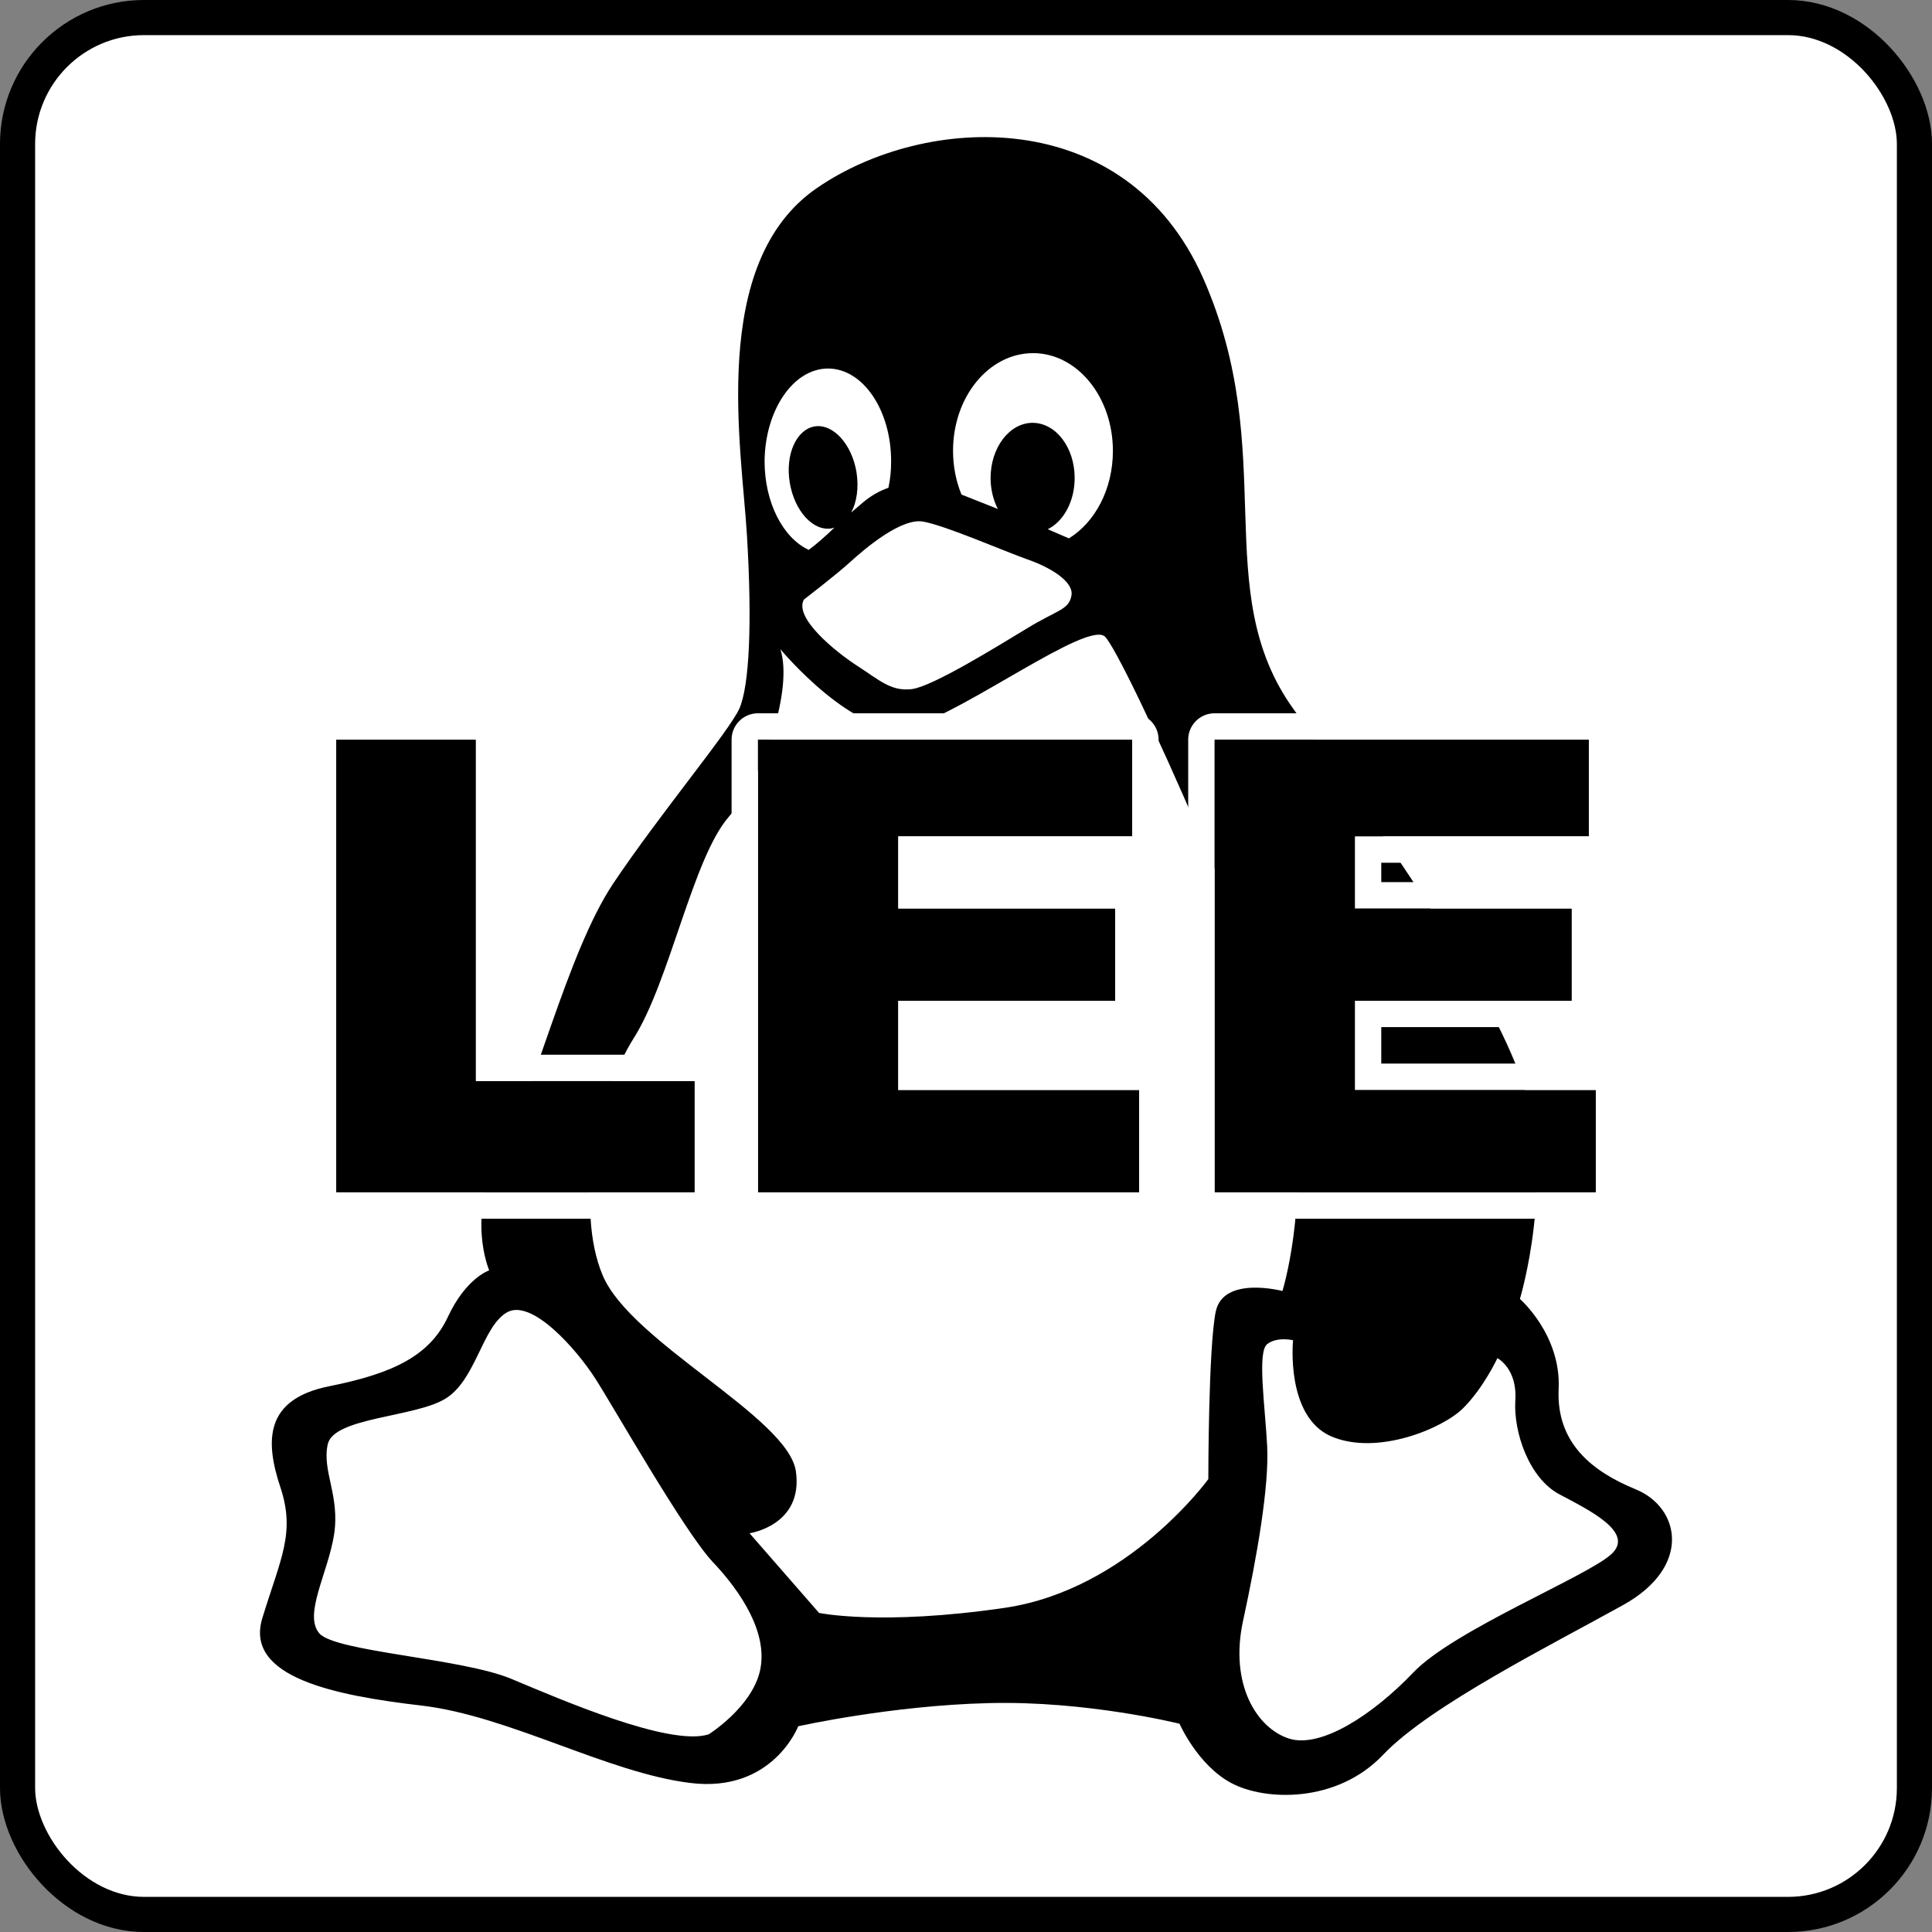 <?xml version="1.0" encoding="UTF-8"?>
<!DOCTYPE svg PUBLIC "-//W3C//DTD SVG 1.1//EN" "http://www.w3.org/Graphics/SVG/1.1/DTD/svg11.dtd">
<!-- Creator: CorelDRAW 2021.5 -->
<svg xmlns="http://www.w3.org/2000/svg" xml:space="preserve" width="38.806mm" height="38.806mm" version="1.1" style="shape-rendering:geometricPrecision; text-rendering:geometricPrecision; image-rendering:optimizeQuality; fill-rule:evenodd; clip-rule:evenodd"
viewBox="0 0 1301.7 1301.7"
 xmlns:xlink="http://www.w3.org/1999/xlink"
 xmlns:xodm="http://www.corel.com/coreldraw/odm/2003">
 <rect x="0" y="0" width="1301.7" height="1301.7" fill="#808080" stroke="none"/>
 <defs>
  <style type="text/css">
   <![CDATA[
    .str0 {stroke:black;stroke-width:23.67;stroke-miterlimit:2.613}
    .fil2 {fill:white}
    .fil0 {fill:white}
    .fil1 {fill:black;fill-rule:nonzero}
   ]]>
  </style>
 </defs>
 <g id="Layer_x0020_1">
  <rect class="fil0 str0" x="11.83" y="11.83" width="1278.04" height="1278.04" rx="85.2" ry="85.2"/>
  <g id="Linux_Platform.svg">
   <g>
    <g>
     <g>
      <path class="fil1" d="M1102.24 1003.51c-29.52,-12.08 -53.8,-31.23 -52.09,-67.7 1.71,-36.47 -26.1,-60.64 -26.1,-60.64 0,0 24.28,-79.9 1.71,-145.89 -22.57,-66.11 -97.22,-171.88 -154.44,-251.77 -57.22,-79.9 -8.66,-171.99 -60.63,-289.96 -52.2,-117.97 -187.49,-111.13 -260.44,-60.75 -72.95,50.27 -50.38,175.3 -46.96,234.34 3.53,58.93 1.6,100.98 -5.13,116.26 -6.84,15.27 -53.8,71.23 -85.14,118.08 -31.23,46.84 -53.79,144.07 -76.48,184.07 -22.57,39.89 -6.95,76.36 -6.95,76.36 0,0 -15.61,5.13 -27.81,31.34 -12.2,25.99 -36.47,38.07 -79.9,46.73 -43.43,8.66 -43.43,36.59 -33.05,67.82 10.49,31.23 0,48.67 -12.08,88.45 -12.2,39.78 48.55,52.09 107.59,58.93 59.04,7.06 125.03,45.25 180.65,52.09 55.51,6.95 72.83,-38.18 72.83,-38.18 0,0 62.46,-14.02 128.45,-15.61 65.99,-1.71 128.45,13.9 128.45,13.9 0,0 12.19,27.81 34.76,39.89 22.57,12.19 71.23,13.9 102.46,-19.04 31.34,-33.05 114.66,-74.65 161.51,-100.75 46.96,-25.99 38.3,-65.88 8.78,-77.96zm-406.21 -765.58c29.75,0 53.79,29.52 53.79,65.88 0,25.87 -12.08,48.1 -29.63,58.93 -4.44,-1.94 -9.23,-3.99 -14.25,-6.16 10.6,-5.24 18.12,-18.69 18.12,-34.53 0,-20.52 -12.65,-37.16 -28.38,-37.16 -15.5,0 -28.27,16.64 -28.27,37.16 0,7.63 1.82,14.93 4.9,20.86 -9.23,-3.65 -17.78,-7.07 -24.5,-9.69 -3.65,-8.89 -5.7,-18.92 -5.7,-29.52 0,-36.24 24.05,-65.76 53.91,-65.76zm-3.88 138.94c14.93,5.13 31.46,14.82 29.75,24.39 -1.71,9.69 -9.58,9.69 -29.75,22 -20.17,12.19 -63.82,39.32 -77.85,41.03 -14.02,1.71 -21.88,-6.16 -36.81,-15.73 -14.93,-9.69 -42.86,-32.48 -35.79,-44.68 0,0 21.77,-16.64 31.34,-25.42 9.69,-8.78 34.2,-29.75 49.01,-27.01 14.93,2.62 55.16,20.17 70.09,25.42zm-134.26 -128.57c23.48,0 42.51,27.93 42.51,62.46 0,6.38 -0.57,12.2 -1.82,17.9 -5.7,1.94 -11.51,5.13 -17.21,9.92 -2.85,2.39 -5.36,4.56 -7.87,6.73 3.76,-6.95 5.24,-16.87 3.54,-27.36 -3.19,-18.81 -15.73,-32.6 -28.15,-30.66 -12.42,2.16 -19.95,19.03 -16.76,38.07 3.19,18.92 15.73,32.71 28.04,30.66 0.68,-0.11 1.37,-0.34 2.05,-0.57 -6.04,5.81 -11.63,10.82 -17.33,15.04 -17.21,-7.98 -29.75,-31.69 -29.75,-59.73 0.34,-34.53 19.38,-62.46 42.74,-62.46zm-45.82 877.28c-5.59,24.85 -34.65,42.97 -34.65,42.97 -26.44,8.32 -99.84,-23.59 -133.13,-37.5 -33.28,-13.79 -117.85,-18.12 -129.02,-30.43 -11.06,-12.54 5.59,-40.35 9.8,-66.56 4.11,-26.44 -8.32,-42.97 -4.22,-61.09 4.22,-18.01 58.24,-18.01 78.99,-30.43 20.86,-12.54 24.96,-48.55 41.6,-58.24 16.64,-9.8 47.07,24.85 59.61,44.45 12.42,19.26 59.61,102.58 78.99,123.44 19.6,20.63 37.61,48.44 32.03,73.4zm307.05 -241.97c-5.01,24.5 -5.01,112.95 -5.01,112.95 0,0 -53.8,74.54 -137.23,86.74 -83.32,12.2 -125.03,3.42 -125.03,3.42l-46.84 -53.68c0,0 36.36,-5.24 31.23,-41.72 -5.24,-36.47 -111.13,-86.85 -130.16,-131.99 -19.03,-45.02 -3.42,-121.5 20.86,-159.79 24.28,-38.18 39.78,-121.39 64.17,-149.31 24.28,-27.7 43.31,-86.74 34.65,-112.84 0,0 52.09,62.57 88.45,52.2 36.47,-10.49 118.2,-71.23 130.16,-60.75 12.08,10.49 116.26,239.58 126.63,312.53 10.49,72.83 -6.95,128.45 -6.95,128.45 0,0 -39.78,-10.49 -44.91,13.79zm266.48 163.56c-16.19,14.93 -106.46,51.29 -133.47,79.79 -26.9,28.15 -62,51.18 -83.55,44.45 -21.65,-6.84 -40.46,-36.47 -31,-79.67 9.35,-43.08 17.55,-90.27 16.19,-117.28 -1.37,-27.01 -6.84,-63.49 0,-68.84 6.73,-5.24 17.44,-2.62 17.44,-2.62 0,0 -5.24,51.18 25.64,64.74 31,13.33 75.45,-5.36 89.02,-19.04 13.56,-13.45 23.02,-33.62 23.02,-33.62 0,0 13.45,6.84 12.08,28.38 -1.37,21.54 9.35,52.66 29.75,63.37 20.06,10.71 51.06,25.64 34.88,40.35z"/>
     </g>
     <g>
     </g>
     <g>
     </g>
     <g>
     </g>
     <g>
     </g>
     <g>
     </g>
     <g>
     </g>
     <g>
     </g>
     <g>
     </g>
     <g>
     </g>
     <g>
     </g>
     <g>
     </g>
     <g>
     </g>
     <g>
     </g>
     <g>
     </g>
     <g>
     </g>
    </g>
    <g>
    </g>
    <g>
    </g>
    <g>
    </g>
    <g>
    </g>
    <g>
    </g>
    <g>
    </g>
    <g>
    </g>
    <g>
    </g>
    <g>
    </g>
    <g>
    </g>
    <g>
    </g>
    <g>
    </g>
    <g>
    </g>
    <g>
    </g>
    <g>
    </g>
   </g>
  </g>
  <polygon class="fil1" points="226.51,498.34 320.66,498.34 320.66,728.39 468.06,728.39 468.06,803.36 226.51,803.36 "/>
  <polygon id="_1" class="fil1" points="510.66,498.34 762.86,498.34 762.86,563.52 605.23,563.52 605.23,612.09 751.35,612.09 751.35,674.28 605.23,674.28 605.23,734.35 767.54,734.35 767.54,803.36 510.66,803.36 "/>
  <polygon id="_2" class="fil1" points="818.31,498.34 1070.51,498.34 1070.51,563.52 912.88,563.52 912.88,612.09 1059.01,612.09 1059.01,674.28 912.88,674.28 912.88,734.35 1075.19,734.35 1075.19,803.36 818.31,803.36 "/>
  <g>
   <path id="_3" class="fil2" d="M226.51 480.59l94.15 0c9.8,0 17.75,7.95 17.75,17.75l0 212.29 129.65 0c9.8,0 17.75,7.95 17.75,17.75l0 74.98c0,9.8 -7.95,17.75 -17.75,17.75l-241.55 0c-9.8,0 -17.75,-7.95 -17.75,-17.75l0 -305.02c0,-9.8 7.95,-17.75 17.75,-17.75zm0 17.75l94.15 0 0 230.05 147.4 0 0 74.98 -241.55 0 0 -305.02z"/>
  </g>
  <g>
   <path id="_4" class="fil2" d="M510.66 480.59l252.2 0c9.8,0 17.75,7.95 17.75,17.75l0 65.18c0,9.8 -7.95,17.75 -17.75,17.75l-139.87 0 0 13.06 128.37 0c9.8,0 17.75,7.95 17.75,17.75l0 62.2c0,9.8 -7.95,17.75 -17.75,17.75l-128.37 0 0 24.56 144.56 0c9.8,0 17.75,7.95 17.75,17.75l0 69.01c0,9.8 -7.95,17.75 -17.75,17.75l-256.89 0c-9.8,0 -17.75,-7.95 -17.75,-17.75l0 -305.02c0,-9.8 7.95,-17.75 17.75,-17.75zm0 17.75l252.2 0 0 65.18 -157.62 0 0 48.57 146.12 0 0 62.2 -146.12 0 0 60.07 162.31 0 0 69.01 -256.89 0 0 -305.02z"/>
  </g>
  <g>
   <path id="_5" class="fil2" d="M818.31 480.59l252.2 0c9.8,0 17.75,7.95 17.75,17.75l0 65.18c0,9.8 -7.95,17.75 -17.75,17.75l-139.87 0 0 13.06 128.37 0c9.8,0 17.75,7.95 17.75,17.75l0 62.2c0,9.8 -7.95,17.75 -17.75,17.75l-128.37 0 0 24.56 144.56 0c9.8,0 17.75,7.95 17.75,17.75l0 69.01c0,9.8 -7.95,17.75 -17.75,17.75l-256.89 0c-9.8,0 -17.75,-7.95 -17.75,-17.75l0 -305.02c0,-9.8 7.95,-17.75 17.75,-17.75zm0 17.75l252.2 0 0 65.18 -157.62 0 0 48.57 146.12 0 0 62.2 -146.12 0 0 60.07 162.31 0 0 69.01 -256.89 0 0 -305.02z"/>
  </g>
 </g>
</svg>
